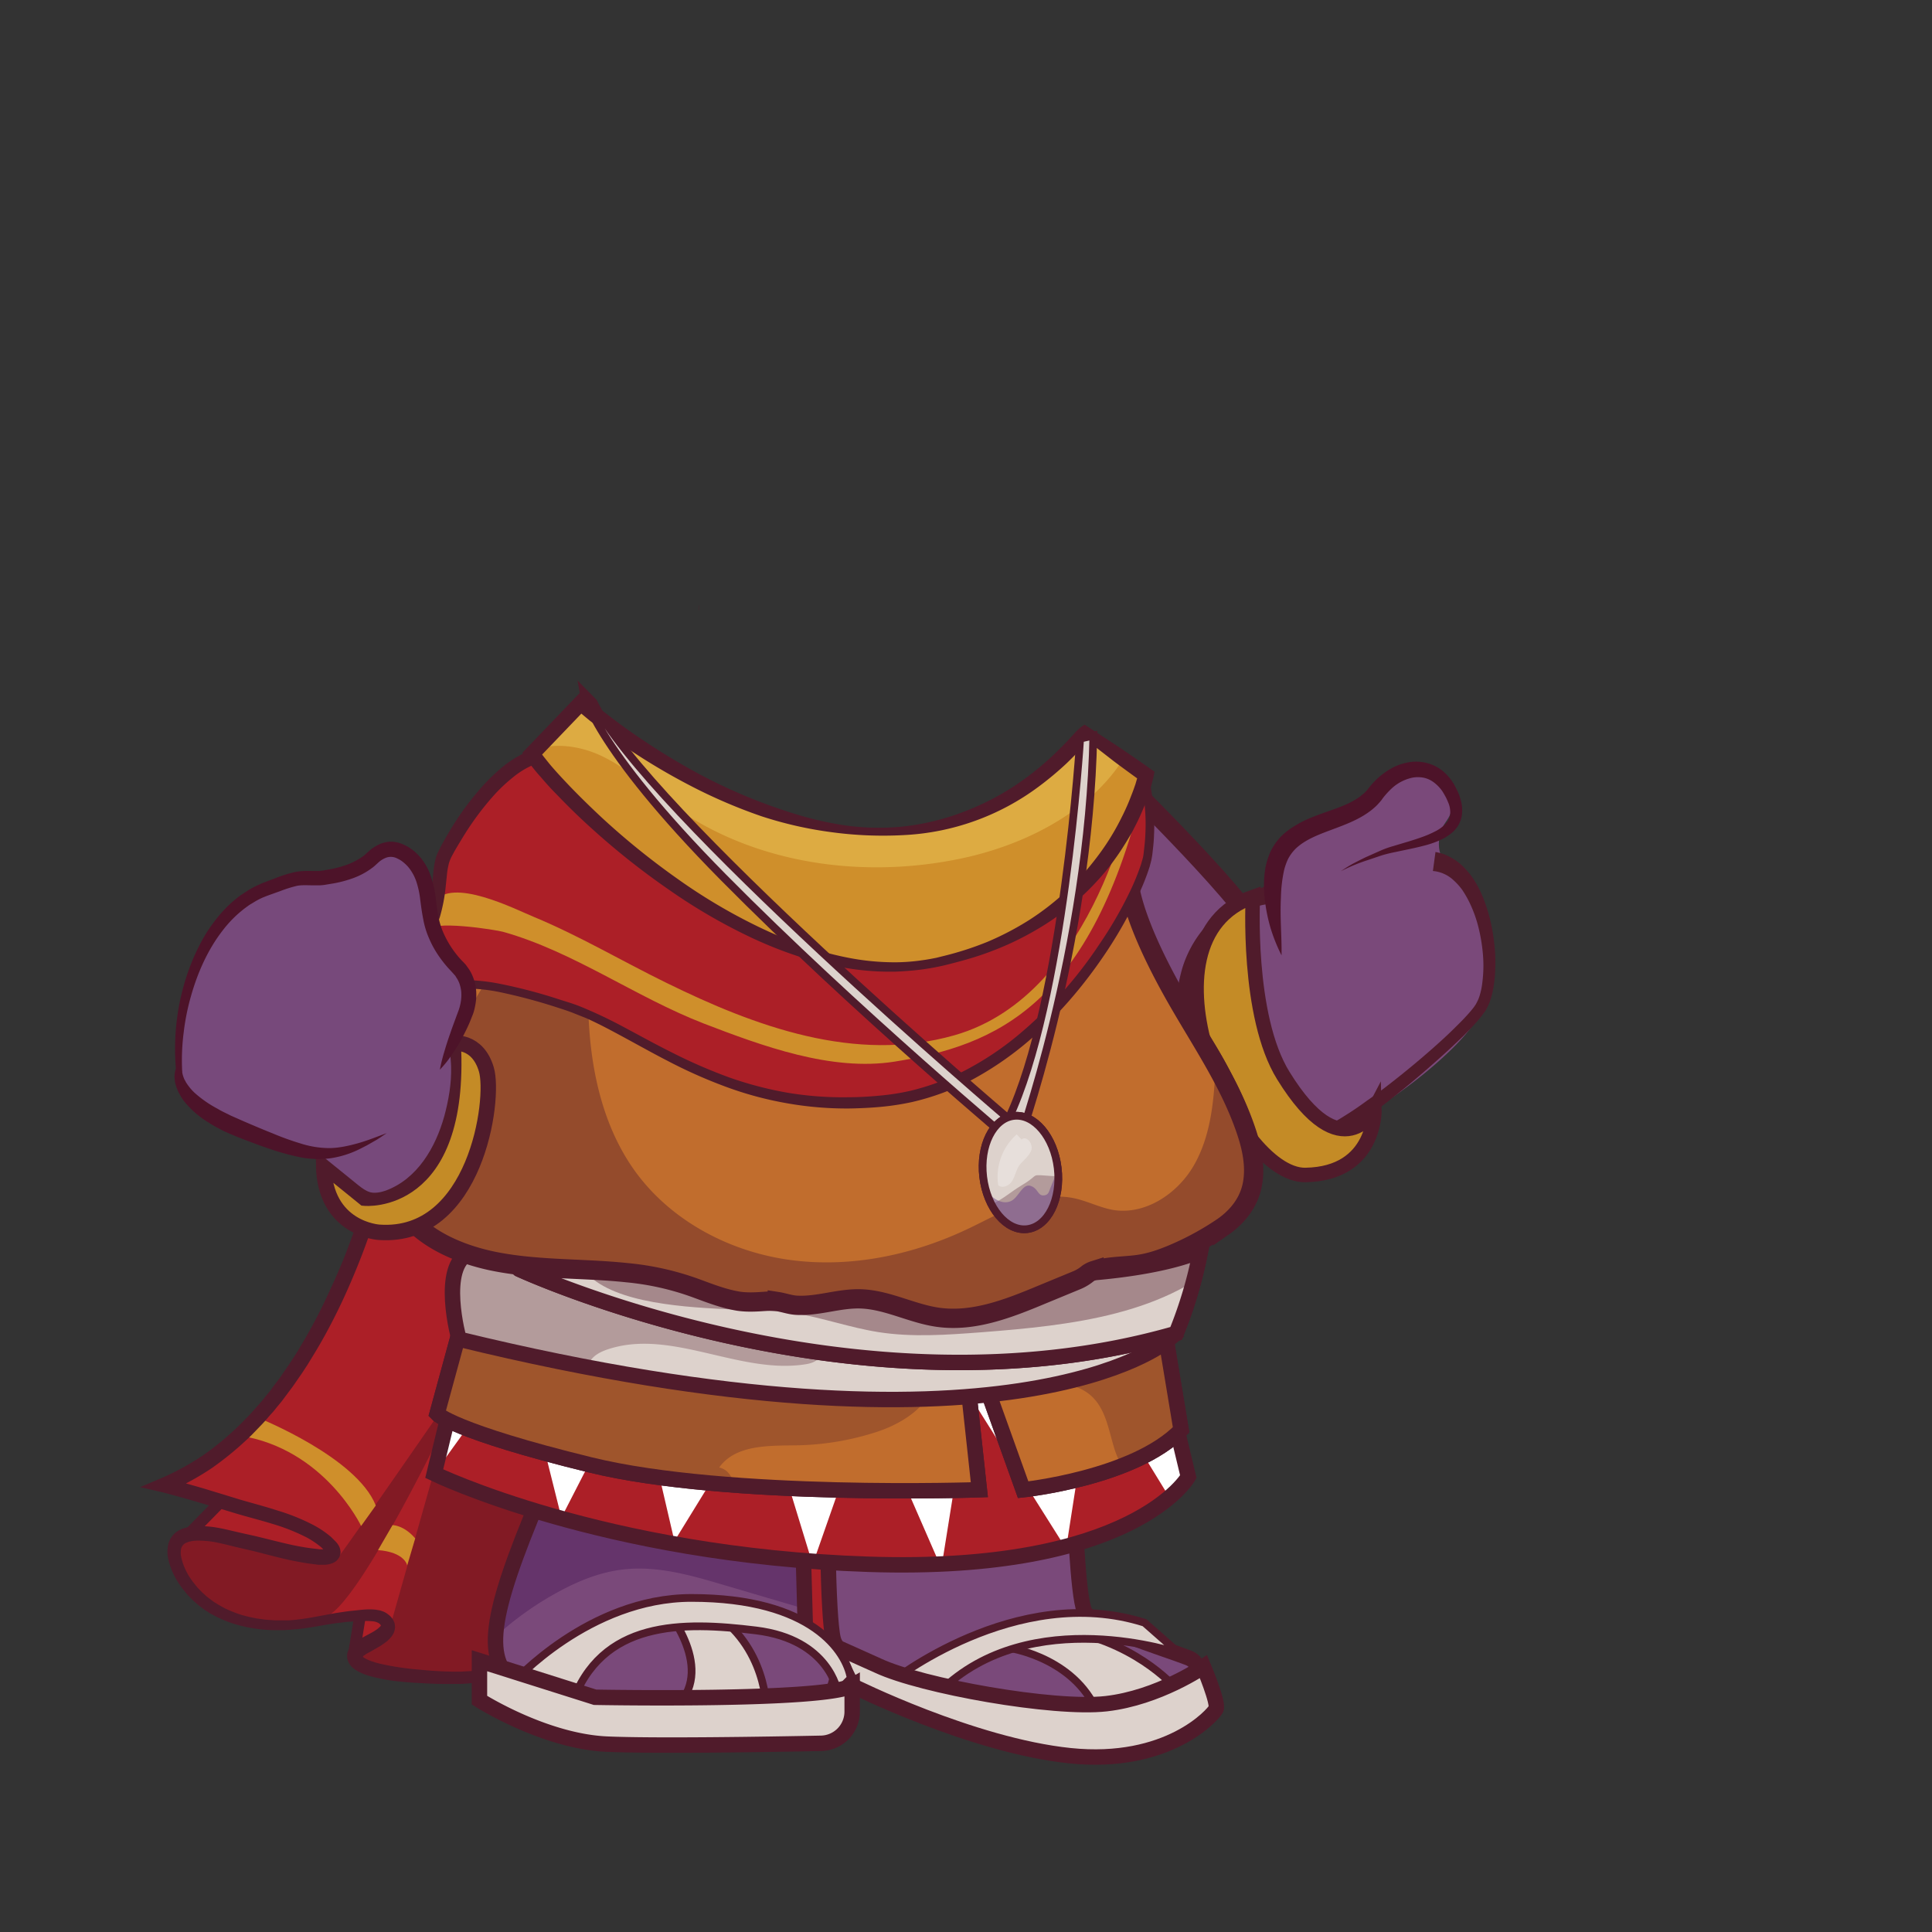 <svg xmlns="http://www.w3.org/2000/svg" xmlns:xlink="http://www.w3.org/1999/xlink" width="1200" height="1200" viewBox="0 0 1200 1200"><rect x="0" y="0" width="1200" height="1200" fill="#333333" stroke="none"/><defs><clipPath id="a"><path d="M498.5,948.9l1.8,65.4s30.8,14.5,15.4,39-169.7,8.2-193.3-6.3-18.2-43.6,12.7-117.1" fill="#7a497a"/></clipPath><clipPath id="b"><path d="M601.9,866.3l6.4,59s-156.1,5.5-241.5-15.4-95.3-31.8-95.3-31.8l13.6-49.9" fill="#c16d2d" stroke="#501b2b" stroke-miterlimit="10" stroke-width="9.58"/></clipPath><clipPath id="c"><path d="M613.7,864.5l21.8,60.8s69-7.2,98.1-37.2l-9.1-54.9" fill="#c16d2d" stroke="#501b2b" stroke-miterlimit="10" stroke-width="9.58"/></clipPath><clipPath id="d"><path d="M724.5,833.2s-96.8,82.1-439.4-1.4c0,0-12.7-45.4,6.7-53.8S724.5,833.2,724.5,833.2Z" fill="#ddd2cc" stroke="#501b2b" stroke-miterlimit="10" stroke-width="9.58"/></clipPath><clipPath id="e"><path d="M745.7,776.8S648.2,828.2,296,744.7l26.4,43.6S532,885.4,730.5,828.2A270.6,270.6,0,0,0,745.7,776.8Z" fill="#ddd2cc" stroke="#501b2b" stroke-miterlimit="10" stroke-width="9.58"/></clipPath><clipPath id="f"><path d="M700.9,540.8s-3.7,20.5,30.2,79.8c15.1,26.4,32.9,52.3,42.7,81.2,3.7,10.7,6.2,22.4,4.1,33.7s-9.2,20.2-18.4,26.6a179.4,179.4,0,0,1-30.4,16.6c-7.8,3.3-15.2,5.9-23.7,6.9s-17.6.9-25.9,3.5a13.5,13.5,0,0,0-3.8,1.9,27.1,27.1,0,0,1-6.5,4l-21.8,9c-20.6,8.6-42.5,17.3-64.7,14.2-15.9-2.2-30.8-10.5-46.9-11.4-14-.8-27.5,4.8-41.4,3.9-4-.3-7.7-1.7-11.6-2.3a39.7,39.7,0,0,0-7.7-.1c-5.6.4-10.9.7-16.4-.1-8.6-1.4-16.8-4.5-24.9-7.5l-1.9-.7a171.3,171.3,0,0,0-42.4-9.5c-28.2-3-56.9-1.5-84.8-7.5-20.9-4.6-43.2-14.3-55.5-32.7-15.9-23.8-6.3-53-2.4-79a417.5,417.5,0,0,1,35.3-116" fill="#c16d2d" stroke="#501b2b" stroke-miterlimit="10" stroke-width="11.98"/></clipPath><clipPath id="g"><path d="M674.2,454.8l37.6,26.6s-18.2,92-129.5,116.2S345,491.1,330.5,468.1l30.3-31.4S547.2,603.7,674.2,454.8Z" fill="#cf8f2b"/></clipPath><clipPath id="h"><ellipse cx="633.4" cy="728.7" rx="23.3" ry="35.4" transform="translate(-81.4 79.7) rotate(-6.8)" fill="#ddd2cc" stroke="#501b2b" stroke-miterlimit="10" stroke-width="4.79"/></clipPath></defs><path d="M117.2,953a24.8,24.8,0,0,1,5.4-.6l16.2-19.2c-12.3-3.8-24.6-7.3-37-10.6C203.4,880.8,237,723.8,237,723.8l306.8-74.4L570.2,1037l-22.5.3c-59.4.7-118.8,3-178.1,3.1-29.7,0-54-.6-83.6,1.6-8,.6-64.5-.8-65.6-12.7l-1.2.4,3.7-26.2-3.4.2c-12.9.9-25.4,4.5-38.2,5.5-24.4,1.9-50.3-4.6-65.3-25.3C109.9,975.6,101.3,956.5,117.2,953Z" fill="#ac1f27"/><path d="M117.2,953a24.8,24.8,0,0,1,5.4-.6l.5-.5c9.2.3,20,3.3,27.8,5.2,14.7,3.7,57.5,10.9,58.9,10.4s80.3-114.8,80.3-114.8l52.7,10.4,12.7,60-25.9,114.3-5.4,3c-12.3.2-24.7.6-38.2,1.6-7.4.6-56.4-.6-64.4-10.2l20-18.9,38.1-134.8S223,997.5,202.1,1004.3c-8.3,2.7-24.1,4-40.1,4.5-17.9-2.1-34.9-9.7-46-24.9C109.9,975.6,101.3,956.5,117.2,953Z" fill="#821a24"/><path d="M160.8,880.8s60.8,24.3,72.6,54.3l-9.1,12.7s-22.7-47.9-75.3-56.1" fill="#cf8f2b"/><path d="M241.7,724.8c-1.2,5.3-2.5,10.3-3.9,15.4s-2.9,10-4.5,15c-3.2,10-6.7,19.9-10.6,29.6s-8.1,19.4-12.7,28.8-9.6,18.7-15.1,27.7l-4.1,6.7c-1.5,2.2-2.8,4.4-4.4,6.6l-4.5,6.5-4.7,6.3L176,869l-1.2,1.6-2.5,3-2.5,3.1-2.7,3c-1.7,2-3.4,4-5.3,5.9l-5.5,5.7a199.3,199.3,0,0,1-24.5,20.4A167,167,0,0,1,103.6,927l-.6-9c7.7,2,15.5,4.2,23.1,6.4l11.5,3.5,11.4,3.5c7.5,2.2,15.3,4.2,23,6.7a128.9,128.9,0,0,1,23,9.3,61.4,61.4,0,0,1,10.7,7.3l2.4,2.4a12.5,12.5,0,0,1,2.6,3.5,8.6,8.6,0,0,1,.8,3.5,7.1,7.1,0,0,1-1.2,3.8,8,8,0,0,1-2.5,2.4,10,10,0,0,1-2.5,1,13.1,13.1,0,0,1-4.3.6h-3.3l-6.2-.8c-4-.6-8-1.4-12-2.2-7.9-1.8-15.6-3.9-23.3-5.8l-5.7-1.3-5.9-1.4c-3.9-1-7.7-1.9-11.4-2.6a60.4,60.4,0,0,0-11-.9l-2.5.2-2.4.5-2,.8a7.1,7.1,0,0,0-1.4,1l-.5.6a4.3,4.3,0,0,0-.4.7,4.9,4.9,0,0,0-.6,1.7,13.7,13.7,0,0,0,.1,4.5,36.9,36.9,0,0,0,3.7,10,35.8,35.8,0,0,0,2.9,4.6,18.4,18.4,0,0,0,1.7,2.2l1.7,2.2c1.3,1.3,2.5,2.7,3.9,3.9s1.3,1.3,2.1,1.9l2.2,1.7,2.2,1.6,2.4,1.5c1.6.9,3.2,1.9,4.9,2.7a80.1,80.1,0,0,0,10.6,4.1c1.8.4,3.6,1,5.5,1.3l2.8.6,2.9.4,2.8.4,2.9.2,2.9.2h8.6a56.7,56.7,0,0,0,5.8-.5c3.8-.4,7.7-1.1,11.6-1.8l11.8-2.2,6.1-.9,3-.4,3-.3c3.9-.4,8.1-1,12.8-.5l1.8.3a7.7,7.7,0,0,1,1.9.5,11.1,11.1,0,0,1,3.9,2,11.9,11.9,0,0,1,3.1,3.2l.6,1.2a6.9,6.9,0,0,1,.5,1.3,7.8,7.8,0,0,1,.2,1.6,3.8,3.8,0,0,1,0,1.5,9.6,9.6,0,0,1-2,4.9,19.2,19.2,0,0,1-2.7,2.9,42,42,0,0,1-5.5,3.8l-5.4,3.1-2.4,1.3-.9.7-.4.2h-.2v.2l-.2.3a.9.9,0,0,0-.3.5c-.1.2,0-.2-.1-.4s0,0,.3.3a7.4,7.4,0,0,0,1.6,1,24.5,24.5,0,0,0,4.6,1.9,42.6,42.6,0,0,0,5.4,1.5,172.2,172.2,0,0,0,23,3.4,231,231,0,0,0,23.4,1.3h2.8l3-.2,6-.3,12-.5q12-.4,24-.6c16-.1,31.9.1,47.8-.1,31.8-.3,63.6-1.2,95.5-2.1s63.8-1.6,95.6-2l-4.7,5.1L552.1,843.5l-6.6-96.9-6.4-96.9,9.5-.6,6.7,96.8,6.6,96.9,13,193.8.4,5.1h-5.1l-47.7.5-47.8.9c-31.9.5-63.7,1.1-95.7,1.1-15.9.1-31.9-.1-47.7-.1-8,.1-15.9.2-23.8.5l-11.9.6-5.9.5-2.9.2h-3.2c-8.2.2-16.2-.1-24.3-.6-4.1-.2-8.1-.6-12.2-1s-8.1-1.1-12.2-2a51.5,51.5,0,0,1-6.2-1.6,28,28,0,0,1-6.3-2.6,17,17,0,0,1-3.4-2.3,10.5,10.5,0,0,1-3.4-6.3v-1.6a8.2,8.2,0,0,1,.8-2.9,11.4,11.4,0,0,1,1.2-2.2,2.7,2.7,0,0,1,.7-.8l.3-.4.2-.2.2-.3.6-.5.4-.4.9-.6,1.5-1,2.8-1.5,5.2-2.8a30.3,30.3,0,0,0,4.4-2.8l1.4-1.3c.3-.4.4-.7.4-.6s.1.3,0,0-.5-.7-1-1.2a8.8,8.8,0,0,0-3.4-1.3,43.3,43.3,0,0,0-5.3-.3l-5.8.2-3,.2-2.8.2-5.8.7c-3.9.5-7.8,1.2-11.8,1.9s-7.9,1.3-12,1.8l-6.1.5-3.1.2h-3.1a88.4,88.4,0,0,1-24.5-2.9,70,70,0,0,1-11.9-4.2c-1.9-.8-3.8-1.9-5.6-2.8s-1.8-1.2-2.7-1.7-1.8-1.1-2.7-1.8l-2.5-1.9-2.4-2.1c-1.7-1.4-3.1-3-4.6-4.5l-2-2.5a24.3,24.3,0,0,1-2-2.5,63.7,63.7,0,0,1-3.5-5.5,44.1,44.1,0,0,1-4.6-12.3,20.3,20.3,0,0,1-.1-7.4,13.4,13.4,0,0,1,3.7-7.5,13.6,13.6,0,0,1,3.4-2.5,17.8,17.8,0,0,1,3.6-1.4,28.3,28.3,0,0,1,6.8-1.1,66.6,66.6,0,0,1,12.8.9c4.1.7,8.1,1.7,12,2.6l5.7,1.3,5.9,1.3c7.9,1.9,15.5,3.9,23.2,5.6,3.8.8,7.6,1.5,11.4,2l5.8.7h2.6l1.6-.2h.3l-.4.4a1.9,1.9,0,0,0-.3,1,1.5,1.5,0,0,0,.1.6,5.1,5.1,0,0,0-1-1.1l-1.9-1.9a56.9,56.9,0,0,0-9-6.1,122.4,122.4,0,0,0-21.4-8.5c-7.4-2.3-15.1-4.2-22.8-6.5l-11.5-3.5-11.4-3.3c-7.6-2.3-15.3-4.4-22.9-6.4L87,923.7l13-5.5a163.6,163.6,0,0,0,26.3-14.4,179.3,179.3,0,0,0,23.2-19.4l5.3-5.4c1.7-1.8,3.4-3.8,5.1-5.7l2.5-2.8,2.4-3,2.4-2.9,1.2-1.5,1.1-1.6,4.6-6.1,4.3-6.3c1.5-2,2.8-4.2,4.2-6.3s2.8-4.3,4-6.5c5.3-8.8,10.2-17.8,14.6-27s8.7-18.6,12.5-28.1,7.2-19.2,10.4-28.9c1.6-4.9,3-9.8,4.4-14.7s2.8-10,3.8-14.8Z" fill="#501b2b"/><line x1="137.5" y1="932.3" x2="117.2" y2="953" fill="none" stroke="#501b2b" stroke-miterlimit="10" stroke-width="7.19"/><line x1="224" y1="1001.3" x2="219.8" y2="1027.3" fill="none" stroke="#501b2b" stroke-miterlimit="10" stroke-width="7.19"/><path d="M667.3,931.7s1.9,59.3,6.3,69,48.2,22.7,64.5,29-7.3,32.7-30,29.1-35.4,5.4-61.7,8.1-70.8-9-81.7-15.4-43.6-19.1-47.2-33.6-3.6-88-3.6-88" fill="#7a497a"/><path d="M667.3,931.7s1.9,59.3,6.3,69,48.2,22.7,64.5,29-7.3,32.7-30,29.1-35.4,5.4-61.7,8.1-70.8-9-81.7-15.4-43.6-19.1-47.2-33.6-3.6-88-3.6-88" fill="none" stroke="#501b2b" stroke-miterlimit="10" stroke-width="9.58"/><path d="M729.4,1047.7s-26-30.1-74.2-36l-26.9,12.2s41.8,6.6,54.4,42.7C682.7,1066.6,730.9,1057.6,729.4,1047.7Z" fill="#ddd2cc" stroke="#501b2b" stroke-miterlimit="10" stroke-width="4.79"/><path d="M732.6,1027s-92.5-31.8-148.8,23.6l-30.9-5.5s78.1-62.6,158-37.2Z" fill="#ddd2cc" stroke="#501b2b" stroke-miterlimit="10" stroke-width="4.79"/><path d="M747.5,1035.2s-27.9,19.3-60.5,23-114.4-10.9-141.6-23.6l-28.5-12.8,12.4,25.2s74.4,37.2,135.3,43.5,88.9-25.4,90.7-29S747.5,1035.2,747.5,1035.2Z" fill="#ddd2cc" stroke="#501b2b" stroke-miterlimit="10" stroke-width="9.58"/><path d="M498.5,948.9l1.8,65.4s30.8,14.5,15.4,39-169.7,8.2-193.3-6.3-18.2-43.6,12.7-117.1" fill="#7a497a"/><g clip-path="url(#a)"><path d="M288.7,1036.6A197.4,197.4,0,0,1,346.3,989c12.8-7,26.5-12.6,41-14.2,21.1-2.4,42.1,3.7,62.4,9.7l61.1,18c4.3,1.3,8.7,2.5,13,1.4a18.9,18.9,0,0,0,7.9-4.5c14.7-12.8,19.6-34.5,15.3-53.5s-16.7-35.4-31.5-48a138.6,138.6,0,0,0-98.2-32.1C333.3,871.8,261.4,951.6,288.7,1036.6Z" fill="#65346b"/></g><path d="M498.5,948.9l1.8,65.4s30.8,14.5,15.4,39-169.7,8.2-193.3-6.3-18.2-43.6,12.7-117.1" fill="none" stroke="#501b2b" stroke-miterlimit="10" stroke-width="9.58"/><path d="M475.8,1058.8s-.9-43.6-42.7-62.7l-22.7-.9s32.7,36.3,12.7,61.7Z" fill="#ddd2cc" stroke="#501b2b" stroke-miterlimit="10" stroke-width="4.79"/><path d="M520.2,1050.6s-5-32.3-50.6-37.9-96.4-6.6-114.6,46.1l-36.3-13.7s47.1-52.6,110.8-52.6c75.3,0,96.2,33.6,98.9,49.9Z" fill="#ddd2cc" stroke="#501b2b" stroke-miterlimit="10" stroke-width="4.79"/><path d="M529.3,1047v16a19.7,19.7,0,0,1-19.3,19.8c-34.1.7-104.2,1.8-133.2.5-39-1.8-79-27.3-79-27.3v-24.5l71.8,22.7S512.1,1056.9,529.3,1047Z" fill="#ddd2cc" stroke="#501b2b" stroke-miterlimit="10" stroke-width="9.58"/><path d="M769.3,564.8c-7.5-2.9-14.8-16.9-19.6-22.7-13.7-16.6-31-41-51.6-49.5a21.4,21.4,0,0,0-2.7-.9c-19-4.5-89.8-2.7-42.6,113.5s106.6,128.6,115.7,93.2c1.2-4.6,36.8,19.6,55.2,9l.5-.3c25.3-14.6,50.4-30.5,72-50.3,9.8-9,19.6-19.1,25.2-31.3,7-15.1,3.5-36.2-.2-51.8-2.9-12.3-8-24.7-17.6-32.8-2.2-1.9-4.7-3.6-6.5-5.9-4.2-5.3-4-13.1-2-19.2,1.4-4.2,5.9-8.1,6.2-12.4.6-9.4-13.7-23.5-22.6-24.1s-15.2,6-21.7,11.3c-15.9,13-35.8,20-53.4,30.6-3.3,2-5.6,5.2-8.6,7.7-13.9,11.9,6,19.6-23.9,36.4C770.6,565.6,769.9,565.1,769.3,564.8Z" fill="#7a497a"/><path d="M731.8,628.9a8.9,8.9,0,0,1-.3-1.4l-.2-1.1c-.1-.6-.1-1.3-.2-1.9V621a49.1,49.1,0,0,1,.5-6.7c.3-2.2.6-4.3,1.1-6.5s1-4.2,1.6-6.3a70.8,70.8,0,0,1,11.8-22.8,79.5,79.5,0,0,1,19-17.1c7.1-4.7,14.8-8.4,22.7-12.1l3.1,11.6a59.5,59.5,0,0,0-22.2,6.6l-2.6,1.4-2.4,1.5-2.4,1.7-2.3,1.8a53,53,0,0,0-8,8.4,51,51,0,0,0-9.2,20.9c-.2.9-.3,1.9-.5,2.8a28.3,28.3,0,0,0-.2,2.9,27.2,27.2,0,0,0-.1,5.7,34.3,34.3,0,0,0,.6,5.5,18.3,18.3,0,0,0,.6,2.5c.1.4.3.8.4,1.1l.2.4a.1.1,0,0,0,.1.1Z" fill="#501b2b"/><path d="M766,686.9l1-.7,1-.3,1.4-.3h1.7l1.6.5,1.6.7,2.3,1.3,3.8,2.5c2.5,1.5,4.9,3,7.4,4.3a57.5,57.5,0,0,0,15.5,5.9,33.8,33.8,0,0,0,15.8.1,32.1,32.1,0,0,0,7.3-2.7c2.5-1.4,5.1-2.8,7.6-4.4q7.5-4.6,14.7-9.9c4.9-3.4,9.7-6.9,14.4-10.6,9.4-7.3,18.6-14.9,27.5-22.8,4.5-4,8.9-8,13.1-12.2,2.1-2.1,4.2-4.1,6.2-6.3a83.9,83.9,0,0,0,5.6-6.5l.6-.9.5-.7.9-1.7a23.9,23.9,0,0,0,1.5-3.7,44.2,44.2,0,0,0,1.7-8.2,82.3,82.3,0,0,0,.4-17.2,107,107,0,0,0-2.8-17.1,79.3,79.3,0,0,0-5.9-16.1,64.4,64.4,0,0,0-4.2-7.2,37.7,37.7,0,0,0-5.3-5.9A21.3,21.3,0,0,0,890,541l1.6-11.8a35.8,35.8,0,0,1,5.4,1.4,44.4,44.4,0,0,1,4.9,2.4,33.5,33.5,0,0,1,8.2,6.6,45.8,45.8,0,0,1,6.1,8,58.1,58.1,0,0,1,4.4,8.6c5,11.8,7.3,24.1,8.1,36.5.1,3.1.2,6.2,0,9.3a73,73,0,0,1-.8,9.4,52.9,52.9,0,0,1-2.1,9.4,26.2,26.2,0,0,1-1.9,4.6,16.7,16.7,0,0,1-1.2,2.3,10.5,10.5,0,0,1-.8,1.1l-.7,1a85.7,85.7,0,0,1-6.1,7.2c-2,2.3-4.2,4.4-6.3,6.6-4.4,4.2-8.8,8.4-13.3,12.4-9,8.1-18.2,16-27.6,23.5s-19,15-29.3,21.7c-2.5,1.7-5.1,3.3-7.9,5a42.2,42.2,0,0,1-9.3,3.8,46.7,46.7,0,0,1-20,.8,80.9,80.9,0,0,1-18.4-6l-8.4-4.3-3.9-2.1-1.7-.9c-.2-.1-.4-.2-.4-.1h1.6l1.2-.2.8-.4.9-.5Z" fill="#501b2b"/><path d="M796,593.4a106.5,106.5,0,0,1-6.9-17.2,103.3,103.3,0,0,1-3.6-18.4,67.6,67.6,0,0,1,.6-19.5,48,48,0,0,1,3.3-9.9,37.7,37.7,0,0,1,6.3-8.9,45,45,0,0,1,8.3-6.4,67.2,67.2,0,0,1,8.8-4.6c5.9-2.5,11.7-4.4,17.2-6.4s10.6-4.3,14.8-7.4l2.9-2.4,1.3-1.4.6-.7.6-.8a48.2,48.2,0,0,1,7-7.3,45.8,45.8,0,0,1,8.6-5.7,35.5,35.5,0,0,1,10.2-3.1,26.9,26.9,0,0,1,10.9.8,25.4,25.4,0,0,1,9.6,5.1,31.8,31.8,0,0,1,6.7,8.1l1.2,2.3,1.1,2.2a33.9,33.9,0,0,1,1.7,4.8,22.9,22.9,0,0,1,.6,10.8,17.3,17.3,0,0,1-2.1,5.3,17.8,17.8,0,0,1-3.5,4.2,31.3,31.3,0,0,1-8.6,5.3,58.2,58.2,0,0,1-8.9,3c-6,1.6-12,2.7-17.9,4a82.9,82.9,0,0,0-8.6,2.1l-8.6,2.9a110.7,110.7,0,0,0-16.7,6.9,76.2,76.2,0,0,1,7.7-4.8c2.7-1.4,5.4-2.8,8.2-4.1l8.3-3.7a60.4,60.4,0,0,1,8.7-3.1c5.8-1.8,11.7-3.4,17.2-5.4a64.1,64.1,0,0,0,8-3.4,24.3,24.3,0,0,0,6.6-4.6,14.6,14.6,0,0,0,2.1-2.8,11.9,11.9,0,0,0,1-3.2,15.1,15.1,0,0,0-1-7.1c-.5-1.2-1-2.4-1.6-3.6l-1-1.8-1-1.7a23.3,23.3,0,0,0-5.2-5.6,15.9,15.9,0,0,0-6.4-3.1,18.8,18.8,0,0,0-7.1-.1,27.3,27.3,0,0,0-13.3,7,49.6,49.6,0,0,0-5.3,5.9l-.7,1-.9,1.1-1.8,2a43.6,43.6,0,0,1-4,3.5c-5.5,4.2-11.5,6.9-17.3,9.2s-11.5,4.2-16.7,6.5-9.8,5-13.2,8.5a26.5,26.5,0,0,0-4.2,5.9,38.1,38.1,0,0,0-2.5,7.2,88.9,88.9,0,0,0-1.9,16.7c-.3,5.7-.2,11.7,0,17.6S796.1,587.2,796,593.4Z" fill="#4d1329"/><path d="M853.7,689.1s1.2,40-42.9,40.7S702.5,583.7,778.2,557.1c0,0-4.1,73.9,18.9,111C833.8,727.5,853.7,689.1,853.7,689.1Z" fill="#c48b26" stroke="#501b2b" stroke-miterlimit="10" stroke-width="9"/><path d="M670.9,458.8s64.5,61,98.4,102.1" fill="none" stroke="#501b2b" stroke-miterlimit="10" stroke-width="11.98"/><path d="M717.2,830l20.9,87.2s-33.6,59.9-198.8,54.4-269.6-56.3-269.6-56.3l15.4-63.5" fill="#ac1f27"/><polygon points="269.7 915.3 285.1 851.8 316.6 850.2 269.7 915.3" fill="#fff"/><path d="M726.3,930l-47.2-77L662.4,960.4l-1,.3-59.5-94.4L585.1,971.4h-1.5L539.9,871.2l-34.5,98.6h-1.2l-30.9-101-54.4,88.4L394.7,853l-46,89.6-23.2-92.8L717.2,830l20.9,87.2S735,922.6,726.3,930Z" fill="#fff"/><path d="M717.2,830l20.9,87.2s-33.6,59.9-198.8,54.4-269.6-56.3-269.6-56.3l15.4-63.5" fill="none" stroke="#501b2b" stroke-miterlimit="10" stroke-width="9.58"/><path d="M601.9,866.3l6.4,59s-156.1,5.5-241.5-15.4-95.3-31.8-95.3-31.8l13.6-49.9" fill="#c16d2d" stroke="#501b2b" stroke-miterlimit="10" stroke-width="9.58"/><path d="M601.9,866.3l6.4,59s-156.1,5.5-241.5-15.4-95.3-31.8-95.3-31.8l13.6-49.9" fill="#c16d2d"/><g clip-path="url(#b)"><path d="M249.8,890.5c9,16.8,28.5,24.8,46.7,30.6a588.9,588.9,0,0,0,119.8,24c11.6,1.1,24.4,1.5,33.4-5.8s8.3-25.4-3-27.8C457,897,478.2,898,496,897.7a170.2,170.2,0,0,0,48.5-8.3c17.4-5.7,36.2-18,35.9-36.3-.1-13.8-12-25.2-25-29.9s-27.2-4.4-41-5.2c-41.1-2.4-80.8-15.1-121.1-23.3-32.5-6.7-85.4-16.6-116.9-.1C248.4,809.2,235.5,863.9,249.8,890.5Z" fill="#501b2b" opacity="0.3"/></g><path d="M601.9,866.3l6.4,59s-156.1,5.5-241.5-15.4-95.3-31.8-95.3-31.8l13.6-49.9" fill="none" stroke="#501b2b" stroke-miterlimit="10" stroke-width="9.58"/><path d="M613.7,864.5l21.8,60.8s69-7.2,98.1-37.2l-9.1-54.9" fill="#c16d2d" stroke="#501b2b" stroke-miterlimit="10" stroke-width="9.58"/><path d="M613.7,864.5l21.8,60.8s69-7.2,98.1-37.2l-9.1-54.9" fill="#c16d2d"/><g clip-path="url(#c)"><path d="M623.7,848.6c-2.1-.3-.8,3.5,1.2,4.4,17,7.5,39.4,1.6,53.1,14.2,8.8,8.1,10.6,21,14.1,32.4s11.7,23.8,23.7,23.6c6-.1,11.5-3.6,16.4-7.3a121.3,121.3,0,0,0,37.2-46.7c5.1-11.2,8.5-23.7,7.1-36a49.3,49.3,0,0,0-24.2-36.7c-15.1-8.6-33.5-8.5-50.8-6.4a252.6,252.6,0,0,0-72.1,20.3" fill="#501b2b" opacity="0.3"/></g><path d="M613.7,864.5l21.8,60.8s69-7.2,98.1-37.2l-9.1-54.9" fill="none" stroke="#501b2b" stroke-miterlimit="10" stroke-width="9.58"/><path d="M724.5,833.2s-96.8,82.1-439.4-1.4c0,0-12.7-45.4,6.7-53.8S724.5,833.2,724.5,833.2Z" fill="#ddd2cc"/><g clip-path="url(#d)"><path d="M288,733.8c-37,20.8-53.5,71.7-35.6,110.2s67.6,58.6,107.3,43.6c2.7-1,5.4-2.2,7.3-4.4,8.5-9.8-6.9-26-.6-37.4,2.2-4,6.7-6.2,11.1-7.7,39.3-13.1,81.7,15.7,122.7,9.3,3.3-.5,7.1-1.6,8.7-4.6,2.8-5.6-4-11.1-9.8-13.4-33.4-13.2-72.4-13.4-101.5-34.5-13.9-10.1-24.4-24.2-36.5-36.4a175.3,175.3,0,0,0-42.7-31.3c-7.5-3.9-15.7-7.3-24.1-6.9-22.8,1.1-34.9,26.7-42,48.4" fill="#501b2b" opacity="0.3"/></g><path d="M724.5,833.2s-96.8,82.1-439.4-1.4c0,0-12.7-45.4,6.7-53.8S724.5,833.2,724.5,833.2Z" fill="none" stroke="#501b2b" stroke-miterlimit="10" stroke-width="9.58"/><path d="M745.7,776.8S648.2,828.2,296,744.7l26.4,43.6S532,885.4,730.5,828.2A270.6,270.6,0,0,0,745.7,776.8Z" fill="#ddd2cc" stroke="#501b2b" stroke-miterlimit="10" stroke-width="9.58"/><path d="M745.7,776.8S648.2,828.2,296,744.7l26.4,43.6S532,885.4,730.5,828.2A270.6,270.6,0,0,0,745.7,776.8Z" fill="#ddd2cc"/><g clip-path="url(#e)"><path d="M493.4,815.6c17.6,2.9,34.6,9,52.2,11.8,21.1,3.3,42.7,1.7,64,.1,55.5-4.3,116.1-10.7,155.5-50,8.4-8.5,15.9-19,16.3-30.9.5-14.8-10-27.9-22.2-36.3-22.8-15.6-52-18.9-79.6-16.7s-54.4,9.6-81.7,13.6c-46.1,6.7-92.8,3.6-139.2,6.1-29.2,1.7-78.1-.4-94,29.8C322.2,823.9,457,809.8,493.4,815.6Z" fill="#501b2b" opacity="0.4"/></g><path d="M745.7,776.8S648.2,828.2,296,744.7l26.4,43.6S532,885.4,730.5,828.2A270.6,270.6,0,0,0,745.7,776.8Z" fill="none" stroke="#501b2b" stroke-miterlimit="10" stroke-width="9.58"/><path d="M700.9,540.8s-3.7,20.5,30.2,79.8c15.1,26.4,32.9,52.3,42.7,81.2,3.7,10.7,6.2,22.4,4.1,33.7s-9.2,20.2-18.4,26.6a179.4,179.4,0,0,1-30.4,16.6c-7.8,3.3-15.2,5.9-23.7,6.9s-17.6.9-25.9,3.5a13.5,13.5,0,0,0-3.8,1.9,27.1,27.1,0,0,1-6.5,4l-21.8,9c-20.6,8.6-42.5,17.3-64.7,14.2-15.9-2.2-30.8-10.5-46.9-11.4-14-.8-27.5,4.8-41.4,3.9-4-.3-7.7-1.7-11.6-2.3a39.7,39.7,0,0,0-7.7-.1c-5.6.4-10.9.7-16.4-.1-8.6-1.4-16.8-4.5-24.9-7.5l-1.9-.7a171.3,171.3,0,0,0-42.4-9.5c-28.2-3-56.9-1.5-84.8-7.5-20.9-4.6-43.2-14.3-55.5-32.7-15.9-23.8-6.3-53-2.4-79a417.5,417.5,0,0,1,35.3-116" fill="#c16d2d"/><path d="M704.4,541.4h0v3a21.9,21.9,0,0,0,.3,3.6l.2,1.8.4,1.8.3,1.8.4,1.8c.5,2.4,1.2,4.9,1.9,7.3s1.5,4.8,2.4,7.1a221.7,221.7,0,0,0,12.3,27.8,302.4,302.4,0,0,0,15.2,26.5c5.7,8.6,11.8,16.8,17.3,25.6,2.7,4.4,5.3,8.9,7.7,13.5s4.9,9.3,7.1,14,4.3,9.6,6.1,14.6c1,2.5,1.8,5,2.7,7.5s1.6,5.1,2.2,7.7a78.3,78.3,0,0,1,2.6,16.2,51,51,0,0,1-2.1,16.8,43.6,43.6,0,0,1-8.1,14.8,53.4,53.4,0,0,1-12.5,10.8c-4.4,2.8-8.9,5.4-13.5,7.9S737.9,778,733,780s-9.6,3.9-14.7,5.5q-3.7,1.1-7.8,1.8a72.4,72.4,0,0,1-7.8,1,147.4,147.4,0,0,0-15.2,1.6,56,56,0,0,0-7,2,16.7,16.7,0,0,0-2.7,1.4l-1.3,1.1-1.6,1.3a20,20,0,0,1-3.7,2.5l-3.6,1.8-6.9,3.4c-4.6,2.2-9.3,4.4-14,6.4A182.7,182.7,0,0,1,617,820.1a91,91,0,0,1-32.1,2,98.6,98.6,0,0,1-15.6-3.7l-14.7-4.7c-2.4-.7-4.8-1.4-7.2-1.9l-3.7-.7-3.6-.5a43.4,43.4,0,0,0-7.2-.3,62.6,62.6,0,0,0-7.3.8c-4.8.7-9.8,1.9-15,2.8-2.6.5-5.2.8-7.9,1.1a76.3,76.3,0,0,1-8.3.1,45.7,45.7,0,0,1-8.3-1.5l-3.5-.8-3.3-.4c-1.1-.1-2.2,0-3.4,0l-3.8.2c-2.7.1-5.4.2-8.1.1a75.3,75.3,0,0,1-8.3-1.1c-2.6-.6-5.2-1.3-7.7-2.1-5.1-1.7-9.9-3.6-14.7-5.5a147.9,147.9,0,0,0-29-8.4A253.2,253.2,0,0,0,374,792l-30.7-1.6c-5.2-.3-10.3-.6-15.5-1.1l-7.7-.9-7.7-1.1a140.4,140.4,0,0,1-30.3-8.3c-9.7-4-19.1-9.4-26.8-16.9a58.9,58.9,0,0,1-10.1-12.6,49.5,49.5,0,0,1-3.6-7.3,76.6,76.6,0,0,1-2.5-7.7l-.4-2a14.2,14.2,0,0,1-.4-2l-.6-4-.3-4c-.1-1.3,0-2.7-.1-4a116,116,0,0,1,1.1-15.7c1.3-10.4,3.5-20.5,5-30.5a432.8,432.8,0,0,1,13.4-60.5,422.5,422.5,0,0,1,22.1-58l6.4,3a413.4,413.4,0,0,0-22.1,56.9,418.2,418.2,0,0,0-13.6,59.6c-1.6,10.2-3.9,20.2-5.2,30.2a108,108,0,0,0-1,15v3.7l.3,3.7c.1,1.2.4,2.4.5,3.6l.3,1.8.5,1.8a42.2,42.2,0,0,0,2.1,6.9,49,49,0,0,0,3.2,6.5,52,52,0,0,0,9,11.4c7.1,6.9,15.8,12,25,15.8a129.9,129.9,0,0,0,29,8.1l7.5,1.1c2.5.3,5,.7,7.6.9,5,.5,10.1.9,15.2,1.2,10.2.6,20.5.9,30.8,1.5l15.5,1.2c5.1.5,10.3,1.2,15.4,2.1a185.1,185.1,0,0,1,30.3,8c4.9,1.7,9.6,3.4,14.4,4.7q3.6.9,7.2,1.5a33.3,33.3,0,0,0,7,.7l7.3-.3,3.9-.4h4.2a21.2,21.2,0,0,1,4.4.4l4.1.8a37.6,37.6,0,0,0,6.8,1.2c9.3.5,19.2-2.1,29.8-2.9a74.2,74.2,0,0,1,8.2-.2h2l2.1.2,2,.2,2,.3q4.1.8,7.8,1.8l3.8,1,3.8,1.1c5,1.6,9.8,3.2,14.7,4.5a59.3,59.3,0,0,0,7.3,1.6,44.3,44.3,0,0,0,7.2.9c9.8.6,19.5-1.3,28.9-4.1s18.8-6.7,28.3-10.4l14.5-5.3,7.3-2.5,3.5-1.1a19.2,19.2,0,0,0,2.9-1.4l1.6-1,1.8-1.1a14.7,14.7,0,0,1,4.3-1.7,79.9,79.9,0,0,1,8-1.5c5.3-.7,10.5-.9,15.5-1.4a57.4,57.4,0,0,0,7.4-1q3.6-.7,7.2-1.8a111.1,111.1,0,0,0,14-5.7,150.3,150.3,0,0,0,26-15.3,45.8,45.8,0,0,0,10.3-9.8,33.5,33.5,0,0,0,5.8-12.4,39.7,39.7,0,0,0,.8-13.8,68.4,68.4,0,0,0-2.9-14c-1.5-4.6-3.2-9.3-5.2-13.9s-4.1-9.1-6.2-13.6-4.6-9-7.1-13.4-5-8.8-7.4-13.3c-4.9-8.9-9.5-18.2-14.2-27.4s-9.7-18.3-14.2-27.6l-3.3-7c-1.1-2.4-2.1-4.8-3.2-7.1-2.1-4.8-4-9.6-5.8-14.5-.9-2.5-1.7-5-2.6-7.4s-1.5-5.1-2.1-7.7l-.5-1.9-.4-1.9-.4-2-.3-2a27,27,0,0,1-.5-4.1,15.5,15.5,0,0,1-.1-2.2,11.4,11.4,0,0,1,.1-2.5Z" fill="#501b2b"/><path d="M700.9,540.8s-3.7,20.5,30.2,79.8c15.1,26.4,32.9,52.3,42.7,81.2,3.7,10.7,6.2,22.4,4.1,33.7s-9.2,20.2-18.4,26.6a179.4,179.4,0,0,1-30.4,16.6c-7.8,3.3-15.2,5.9-23.7,6.9s-17.6.9-25.9,3.5a13.5,13.5,0,0,0-3.8,1.9,27.1,27.1,0,0,1-6.5,4l-21.8,9c-20.6,8.6-42.5,17.3-64.7,14.2-15.9-2.2-30.8-10.5-46.9-11.4-14-.8-27.5,4.8-41.4,3.9-4-.3-7.7-1.7-11.6-2.3a39.7,39.7,0,0,0-7.7-.1c-5.6.4-10.9.7-16.4-.1-8.6-1.4-16.8-4.5-24.9-7.5l-1.9-.7a171.3,171.3,0,0,0-42.4-9.5c-28.2-3-56.9-1.5-84.8-7.5-20.9-4.6-43.2-14.3-55.5-32.7-15.9-23.8-6.3-53-2.4-79a417.5,417.5,0,0,1,35.3-116" fill="#c16d2d"/><g clip-path="url(#f)"><path d="M388.6,562.6c-20,12.9-23.9,40.2-23.2,63.9.9,35.2,8.1,71.4,28.5,100.2,22.2,31.2,58.9,50.8,97,55.9s77.1-3.3,111.7-20c20.5-9.9,42-23,64.3-18.4,8.3,1.7,16,5.8,24.4,7.3,19.8,3.3,39.7-9.8,49.9-27.1s12.6-38.2,13.6-58.3c.2-3.8.4-7.8,2.2-11.1,6.9-12.2,26-4.1,34.9,6.7,21.1,25.6,29.5,61.1,22.3,93.5-7.7,34.2-31.7,63.1-60.9,82.5s-63.3,30.2-97.5,37.8C571.3,894.3,483.6,895,397.2,889c-51.9-3.7-110.7-13.8-139.1-57.5-26-40-16-93.3,1.4-137.8a498.4,498.4,0,0,1,87.9-145.3" fill="#501b2b" opacity="0.4"/></g><path d="M700.9,540.8s-3.7,20.5,30.2,79.8c15.1,26.4,32.9,52.3,42.7,81.2,3.7,10.7,6.2,22.4,4.1,33.7s-9.2,20.2-18.4,26.6a179.4,179.4,0,0,1-30.4,16.6c-7.8,3.3-15.2,5.9-23.7,6.9s-17.6.9-25.9,3.5a13.5,13.5,0,0,0-3.8,1.9,27.1,27.1,0,0,1-6.5,4l-21.8,9c-20.6,8.6-42.5,17.3-64.7,14.2-15.9-2.2-30.8-10.5-46.9-11.4-14-.8-27.5,4.8-41.4,3.9-4-.3-7.7-1.7-11.6-2.3a39.7,39.7,0,0,0-7.7-.1c-5.6.4-10.9.7-16.4-.1-8.6-1.4-16.8-4.5-24.9-7.5l-1.9-.7a171.3,171.3,0,0,0-42.4-9.5c-28.2-3-56.9-1.5-84.8-7.5-20.9-4.6-43.2-14.3-55.5-32.7-15.9-23.8-6.3-53-2.4-79a417.5,417.5,0,0,1,35.3-116" fill="none" stroke="#501b2b" stroke-miterlimit="10" stroke-width="11.98"/><path d="M677.9,459.7s33.4,15.5,33.6,23.5,5.1,22.5,1.5,47.9S648.8,672.7,550.8,683.6s-150.1-42.4-197.3-58.1-72.6-17.6-81.1-9.1c0,0-16.9-21.2-7.2-38.1s6-37.5,10.9-47.2,31.4-58.1,62.9-63S585.9,603.7,677.9,459.7Z" fill="#ac1f27"/><path d="M704.5,487.8S681.8,617.6,592.9,643c-61.7,17.6-124-5.5-179.1-32.6-27.4-13.4-53.8-29.1-82-40.8-11.7-4.8-51.4-25.2-62.1-9.2l-4.5,17.9c1.8-7.4,43.3-.7,47.4.5,43.9,12.4,82.1,40.5,124.7,57,36,13.8,79.1,29.8,118.3,23.6,62.7-10,122.6-34.5,155.3-172.5" fill="#cf8f2b"/><path d="M677.1,457.2l2,.2h.2l.2.2.6.2,1.1.6,2.2,1,4.3,2.3c2.9,1.5,5.8,3,8.6,4.7s5.6,3.4,8.3,5.3a28.7,28.7,0,0,1,4,3.1,27.3,27.3,0,0,1,3.8,3.8,9.4,9.4,0,0,1,1.6,3,3.6,3.6,0,0,0,.2,1v1.9a38.7,38.7,0,0,0,.6,4.6c.5,3.2,1,6.4,1.3,9.7a117.7,117.7,0,0,1,.7,19.7c-.1,3.3-.4,6.5-.8,9.8a49.9,49.9,0,0,1-.7,5c-.3,1.7-.8,3.3-1.2,4.9a139.6,139.6,0,0,1-7.3,18.3,269.3,269.3,0,0,1-19.1,34c-14.4,21.7-31.4,41.7-51.6,58.4a199.8,199.8,0,0,1-32.6,21.9,155.1,155.1,0,0,1-37,13.7,161.2,161.2,0,0,1-19.5,3c-6.5.6-13,.9-19.5,1a211.7,211.7,0,0,1-39-3.3A215.4,215.4,0,0,1,450.8,675a305.8,305.8,0,0,1-35.6-15.8c-11.5-5.9-22.7-12.3-34-18.3-5.6-3-11.3-5.9-17.1-8.5l-8.8-3.5c-2.9-1.1-6-2.1-9.1-3.1a340,340,0,0,0-36.9-9.8,109,109,0,0,0-18.7-2,34.3,34.3,0,0,0-9.1.8,14.7,14.7,0,0,0-7.2,3.4l-2.1,2.1-1.8-2.3h0a43.9,43.9,0,0,1-2.8-3.6c-.8-1.3-1.6-2.5-2.4-3.9a56.6,56.6,0,0,1-4-8.2,37.9,37.9,0,0,1-2.3-9.1,29,29,0,0,1,.4-9.7,10.5,10.5,0,0,1,.6-2.4,23.4,23.4,0,0,1,.9-2.4,15.1,15.1,0,0,1,1.1-2.2c.3-.7.6-1.2.9-1.8a66.1,66.1,0,0,0,2.8-7.4,85.4,85.4,0,0,0,2.7-16.3c.3-2.8.5-5.6.8-8.6a54.9,54.9,0,0,1,1.5-9.2,22.5,22.5,0,0,1,.8-2.4c.3-.8.8-1.8,1.1-2.4s1.3-2.6,2-3.9,2.9-5.2,4.4-7.7a179.1,179.1,0,0,1,20.8-28.5,117.5,117.5,0,0,1,13-12.4,68.4,68.4,0,0,1,15.9-9.5,40.5,40.5,0,0,1,9.2-2.6h2.8l2.7.2a32.9,32.9,0,0,1,4.7.8,135.4,135.4,0,0,1,17,5.3c11,4,21.6,8.3,32.3,12.5s21.4,8.3,32.1,12.2S451,502,462,505.3s21.9,6.2,33,8.7c22.2,4.9,44.9,7.8,67.4,6.8a162.8,162.8,0,0,0,33.4-4.6,129.3,129.3,0,0,0,31.3-12.1,122.5,122.5,0,0,0,27.1-19.8,134,134,0,0,0,11.4-12.4c1.8-2.2,3.6-4.4,5.2-6.7s1.7-2.3,2.5-3.4l.8-1.2,1-1.2A21.9,21.9,0,0,1,677.1,457.2Zm1.5,5a13,13,0,0,1-.3,1.3,1.4,1.4,0,0,1-.2.6,2.7,2.7,0,0,1-.4.7l-2.4,3.6c-1.7,2.4-3.5,4.7-5.3,7a133,133,0,0,1-11.7,13.2,135.4,135.4,0,0,1-28,21.3,144.6,144.6,0,0,1-32.7,13.2,171.1,171.1,0,0,1-34.8,5.2c-23.4,1.2-46.8-1.6-69.5-6.3-11.4-2.4-22.7-5.3-33.8-8.5s-22.1-7-33-10.9-21.6-8-32.4-12.2S372.7,482,362,478.1a144.4,144.4,0,0,0-15.9-4.9c-2.6-.5-5.1-.9-6.8-.6a39.2,39.2,0,0,0-7.4,2.2,52.5,52.5,0,0,0-13.5,8.2,99.4,99.4,0,0,0-12,11.4,177.7,177.7,0,0,0-19.8,27.1c-1.5,2.4-2.9,4.8-4.3,7.2l-2,3.7-.7,1.6-.6,1.6a43.4,43.4,0,0,0-1.4,7.8l-.9,8.5a102.6,102.6,0,0,1-3.5,17.7,63.7,63.7,0,0,1-3.6,8.5l-1.2,2.1c-.2.5-.6,1-.8,1.6a7.7,7.7,0,0,0-.7,1.6,15.4,15.4,0,0,0-.5,1.7,20.5,20.5,0,0,0-.6,7.4,33.9,33.9,0,0,0,1.5,7.7,40.9,40.9,0,0,0,3.1,7.5,45.2,45.2,0,0,0,4.1,7.1h0l-3.9-.3a16.3,16.3,0,0,1,4.7-3.2,33.3,33.3,0,0,1,5.1-1.6,51.5,51.5,0,0,1,10.2-.9,115.3,115.3,0,0,1,19.6,2.2,319.7,319.7,0,0,1,37.6,9.9c3.1,1,6.2,1.9,9.3,3s6.1,2.4,9.1,3.7c6,2.6,11.8,5.4,17.6,8.4,11.4,6,22.6,12.3,34.1,18a318.9,318.9,0,0,0,35,15.2,223.8,223.8,0,0,0,36.8,9.6,207.8,207.8,0,0,0,37.8,2.7c6.3,0,12.7-.4,19-1a144,144,0,0,0,18.6-2.9,149.7,149.7,0,0,0,35.2-13.2,186.3,186.3,0,0,0,31.4-20.9A260.3,260.3,0,0,0,682.5,587a246.7,246.7,0,0,0,19.2-33,144.4,144.4,0,0,0,7.1-17.4c.4-1.5.9-3,1.2-4.4s.4-3,.6-4.6.7-6.2.8-9.4a117.8,117.8,0,0,0-.5-18.8c-.4-3.2-.9-6.3-1.3-9.5a38.6,38.6,0,0,1-.6-4.9v-1.7h-.1a2.8,2.8,0,0,0-.7-1.3,16.3,16.3,0,0,0-2.9-3c-1.1-1-2.4-1.9-3.6-2.8s-5.2-3.5-8-5.1-5.5-3.1-8.3-4.6l-4.3-2.2-2.1-1-1.1-.6-.5-.2h1.3Z" fill="#501b2b"/><path d="M674.2,454.8l37.6,26.6s-18.2,92-129.5,116.2S345,491.1,330.5,468.1l30.3-31.4S547.2,603.7,674.2,454.8Z" fill="#cf8f2b"/><g clip-path="url(#g)"><path d="M352.9,409.3c-22.2,11.6-35.7,38-32,62.8,13.9-11.9,35.2-10.6,51.8-3s30.2,20.6,45.1,31.3c50.8,36.4,118.1,45.7,179.3,32.8,49-10.3,99.5-39.6,112-88.1,3.5-13.4,3.6-28.3-3.4-40.2-9.7-16.5-30-23-48.6-27.1-32-7.1-64.7-11.1-95.5-22.4-25.9-9.5-51.1-24.2-78.7-24.2-20.1.1-39.3,8-57,17.4A329.1,329.1,0,0,0,289.3,486.5" fill="#ffec7a" opacity="0.3"/></g><path d="M673.7,450.1l20.5,13.4c6.8,4.6,13.7,9.3,20.3,14l2.6,1.8-.6,3.1h0c-.2.8-.3,1.4-.5,2l-.5,2-1,3.7c-.8,2.5-1.6,5-2.5,7.4a148.8,148.8,0,0,1-6.2,14.2c-1.2,2.3-2.3,4.6-3.6,6.8s-2.6,4.4-4,6.6c-2.7,4.4-5.7,8.6-8.8,12.7s-6.5,7.9-10.1,11.7-7.2,7.2-11.1,10.6a161.5,161.5,0,0,1-25,17.7,178.6,178.6,0,0,1-27.6,13.1q-7.1,2.7-14.4,4.8t-14.7,3.9a146.9,146.9,0,0,1-15,2.7c-5,.6-10.1,1-15.2,1.2a162.5,162.5,0,0,1-30.4-2.2c-20.1-3.2-39.5-9.8-57.9-18.3a349.8,349.8,0,0,1-52.4-30.3,461.8,461.8,0,0,1-47.4-37.5c-7.5-6.7-14.7-13.7-21.7-21-3.6-3.6-7-7.3-10.3-11.2-1.7-1.9-3.4-3.8-5-5.9a66.2,66.2,0,0,1-4.7-6.4l-2.1-3.1,2.7-2.8h0l30.2-31.5,3.2-3.3,3.5,3.1h0c2.6,2.3,5.5,4.6,8.3,6.9l8.6,6.6q8.7,6.6,17.7,12.6A416.3,416.3,0,0,0,436,481.7a335.6,335.6,0,0,0,39.7,17.7c13.6,5,27.4,9.4,41.7,12a149.9,149.9,0,0,0,43.3,2,152.3,152.3,0,0,0,41.7-10.7,161,161,0,0,0,37.2-21.3,179.8,179.8,0,0,0,16.3-14c2.5-2.5,5.1-5,7.5-7.6s2.5-2.7,3.7-4l1.1-1.3,1.7-1.6A19.5,19.5,0,0,1,673.7,450.1Zm1.1,9.5a10.5,10.5,0,0,1,.2,1.3c0,.2,0,.3-.1.4h-.1l-.2.2-.4.6-3.9,4.1c-2.5,2.7-5.2,5.4-7.9,8A198.3,198.3,0,0,1,645,488.7a152.5,152.5,0,0,1-83.8,30,236.9,236.9,0,0,1-44.6-1.8A239.5,239.5,0,0,1,473,507a322.5,322.5,0,0,1-41.1-17.4,399.6,399.6,0,0,1-38.6-22.4c-6.2-4.1-12.3-8.4-18.2-12.9l-8.9-6.8c-2.9-2.4-5.7-4.7-8.6-7.3h0l6.6-.2L334,471.5h0l.6-5.9a60.9,60.9,0,0,0,4.1,5.6c1.5,1.9,3,3.8,4.6,5.6,3.2,3.7,6.6,7.3,10,10.9,6.8,7.1,13.9,14,21.1,20.7a459.3,459.3,0,0,0,46.2,37.3,346.4,346.4,0,0,0,50.8,30.1c17.7,8.5,36.3,15.4,55.6,19.1a150.5,150.5,0,0,0,29.2,2.8,118,118,0,0,0,14.6-1l3.6-.5,3.6-.6,3.6-.7,3.6-.9a195.6,195.6,0,0,0,28.1-9,178.4,178.4,0,0,0,26-13.6,162.8,162.8,0,0,0,42.4-39.5,149,149,0,0,0,15.2-24.7,128.8,128.8,0,0,0,5.8-13.2c.9-2.2,1.7-4.5,2.5-6.8l1-3.4.5-1.7c.1-.5.3-1.2.4-1.6h0l1.9,4.9c-5.8-4.2-11.5-8.3-17.2-12.6Z" fill="#501b2b"/><path d="M281.5,648s15.1-2.4,20.6,16.3-6.7,105.3-66.6,101.1c0,0-33.9-1.8-34.5-41.8l25.4,20.6S286.9,750.2,281.5,648Z" fill="#c48b26" stroke="#501b2b" stroke-miterlimit="10" stroke-width="9.58"/><path d="M670.9,458.8s-10,163.3-44.5,236c0,0-225.1-191.6-257.8-258.7l-6.3-6.4s5.4,32.7,87.1,115.3S631.9,712,631.9,712s44.5-122.5,47.2-255.1Z" fill="#ddd2cc" stroke="#501b2b" stroke-miterlimit="10" stroke-width="4.79"/><ellipse cx="633.4" cy="728.7" rx="23.3" ry="35.4" transform="translate(-81.4 79.7) rotate(-6.8)" fill="#ddd2cc" stroke="#501b2b" stroke-miterlimit="10" stroke-width="4.79"/><ellipse cx="633.4" cy="728.7" rx="23.3" ry="35.4" transform="translate(-81.4 79.7) rotate(-6.8)" fill="#ddd2cc"/><g clip-path="url(#h)"><path d="M660.6,776.8c-14.7,16.1-46.9,21-61.4,1.7-16.3-21.7,1-23.5,15.7-30,8-3.5,12.7-8.1,19.7-12.3,12.4-7.3,3.7-6.7,19.5-5.7,12.4.8,12.5-6.9,17.4,10.1C674.9,752.5,668.6,768.1,660.6,776.8Z" fill="#501b2b" opacity="0.3"/><path d="M631.5,704.6A35.3,35.3,0,0,0,620,736.1c2.5,2.3,6.8.4,8.6-2.5s2.4-6.4,4.2-9.3,6.2-5.8,7.7-9.7-2.9-9.6-6-6.8" fill="#fff" opacity="0.3"/><path d="M607,712.9c2.8,7.4,1.7,15.8,4.3,23.3s12.2,13.8,18.3,8.7c3.7-3.1,6.1-9.8,10.6-8.3s4.4,6,7.8,5.9,3.5-2.5,4.4-4.6c3.4-8.3,6.8-16.5,10.1-24.8,7.5,9.2,7.2,23,1.8,33.6S649.2,765,639,770.9c-7.3,4.2-16.2,7.8-23.9,4.3s-9.7-9.4-12.3-15.7a145.5,145.5,0,0,1-11.1-54.9" fill="#6c4187" opacity="0.5"/></g><ellipse cx="633.4" cy="728.7" rx="23.3" ry="35.4" transform="translate(-81.4 79.7) rotate(-6.8)" fill="none" stroke="#501b2b" stroke-miterlimit="10" stroke-width="4.79"/><path d="M434.1,375.4c-.1,2.8-.1,4.4-.1,4.4A14.2,14.2,0,0,1,434.1,375.4Z" fill="#501b2b"/><path d="M252.9,972.3s-1.3-8.2-18.1-9.5l9-15.5s6.8-.2,14.1,8.2Z" fill="#cf8f2b"/><path d="M288.9,628.7c2.5-6.7,3.9-14.3-.6-20.1s-9-11.3-12.3-18.6c-6.9-15.3-10.5-31.8-16.4-47.5-2.5-6.7-6.5-14.1-13.6-15.5s-12.4,3.1-18,6.5c-18.7,11.3-40.9,10.2-61.2,17.2-39.5,13.6-58.8,69.5-55.7,112.8,0,0-6.2,19.1,38.5,37.2,12.1,4.9,24.4,10.4,37.3,13.2,6.4,1.5,9.7,1.4,15.1,5.6l20.5,16.6c2.3,1.8,4.6,3.6,7.4,4.4s6.6.1,9.7-1c19.7-7.3,30.9-26.8,36.3-46,2.7-9.9,4.6-20.6,4.3-30.9-.1-5.6-1.4-9.5.4-15.1S286.5,635.1,288.9,628.7Z" fill="#77497b"/><path d="M273.2,664.4a109.2,109.2,0,0,1,2.9-11.6q1.6-5.5,3.6-11.1c1.2-3.6,2.6-7.2,3.9-10.8l1-2.7a22.5,22.5,0,0,0,.8-2.4,28.4,28.4,0,0,0,1-4.9,26.9,26.9,0,0,0,.1-4.9,24.6,24.6,0,0,0-1-4.7,16.5,16.5,0,0,0-2.1-4.2l-.6-1-.8-.9-.8-.9-1-1.1a74.2,74.2,0,0,1-7.8-9.6,61.4,61.4,0,0,1-6-11,52.5,52.5,0,0,1-3.6-12.1c-.8-4-1.3-8-1.8-11.8a55.7,55.7,0,0,0-2.2-10.5,28.9,28.9,0,0,0-4.6-8.9,21.3,21.3,0,0,0-3.3-3.4,16.1,16.1,0,0,0-4-2.6,8.6,8.6,0,0,0-7.5-.4,15.4,15.4,0,0,0-3.8,2.3l-.9.8-1.1,1-1.2,1.1-1.3,1a45.3,45.3,0,0,1-11.4,6.2,73.7,73.7,0,0,1-12,3.3l-6,1a29.1,29.1,0,0,1-3.2.3h-3.2c-4.2,0-7.7-.3-10.8.3a78.8,78.8,0,0,0-10.5,3.3l-5.6,2-2.5.9-2.5,1a45.2,45.2,0,0,0-4.9,2.5l-2.3,1.4a18.2,18.2,0,0,0-2.3,1.5,70.8,70.8,0,0,0-8.4,7,74.1,74.1,0,0,0-7.4,8.4c-9.1,11.8-15.4,26-19.5,40.6a141.1,141.1,0,0,0-4.5,22.4,135.1,135.1,0,0,0-1,22.9h0v.7c0,.1.1.2.1.4v.4a3.1,3.1,0,0,0,.1,1,13.3,13.3,0,0,0,.5,1.9c.2.7.5,1.3.7,1.9a16.2,16.2,0,0,1,1,1.8,32.8,32.8,0,0,0,5.3,6.5,71,71,0,0,0,14.4,10c2.6,1.6,5.4,2.8,8.1,4.2l8.4,3.7c5.8,2.5,11.7,5,17.5,7.3a173.5,173.5,0,0,0,17.4,6.3,59.5,59.5,0,0,0,17.6,2.9c6,0,12-1.3,18.1-3s11.9-4.1,17.9-6.3l-4,2.7-2,1.3-2.1,1.2-4.2,2.4-4.3,2.2a60.4,60.4,0,0,1-18.9,5.9,58.8,58.8,0,0,1-20.1-1.1,157.4,157.4,0,0,1-18.8-5.4c-6.1-2.1-12.1-4.4-18-6.7l-4.6-1.9-4.5-2c-2.9-1.6-5.9-3-8.7-4.9a59,59,0,0,1-15.5-13.3,34.1,34.1,0,0,1-5.1-9.4c-.2-.9-.5-1.8-.7-2.7l-.3-2.8a13.7,13.7,0,0,1,.2-2.8,7.8,7.8,0,0,1,.2-1.4,6.4,6.4,0,0,0,.2-.7l.3-.8v.7h0a146.5,146.5,0,0,1,3.5-47.1,137.5,137.5,0,0,1,7.6-22.7c1.6-3.7,3.4-7.3,5.3-10.8a93.2,93.2,0,0,1,6.6-10.2,85.4,85.4,0,0,1,7.8-9.3,79.4,79.4,0,0,1,9.3-8.1l2.6-1.7,2.6-1.7a57.7,57.7,0,0,1,5.5-2.9l2.9-1.3,2.9-1.1,5.3-2a77.7,77.7,0,0,1,11.8-3.7c4.5-1,8.9-.7,12.5-.7h2.6l2.6-.3,5.5-1a69.4,69.4,0,0,0,10.4-3,52.4,52.4,0,0,0,4.8-2.3,38.7,38.7,0,0,0,4.3-2.7l1-.8.9-.9,1.1-.9,1.3-1.2a26.1,26.1,0,0,1,6.1-3.7,17.9,17.9,0,0,1,7.7-1.4,19.8,19.8,0,0,1,7.3,2,26.8,26.8,0,0,1,5.9,3.7,31.8,31.8,0,0,1,4.8,4.9,37.5,37.5,0,0,1,6.1,11.7,72.7,72.7,0,0,1,2.7,12.2c.5,4,.9,7.8,1.6,11.4a45.9,45.9,0,0,0,3,10.2,60.6,60.6,0,0,0,11.9,18l1,1,1.2,1.3,1,1.4,1,1.4a26,26,0,0,1,3,6.3,26.7,26.7,0,0,1,1.4,6.7,30.8,30.8,0,0,1-.1,6.8,46.7,46.7,0,0,1-1.3,6.5,26.5,26.5,0,0,1-1.1,3l-1.1,2.8c-1.5,3.7-3.3,7.2-5.1,10.7s-4,6.8-6.2,10.1A66.5,66.5,0,0,1,273.2,664.4Z" fill="#4d1329"/></svg>